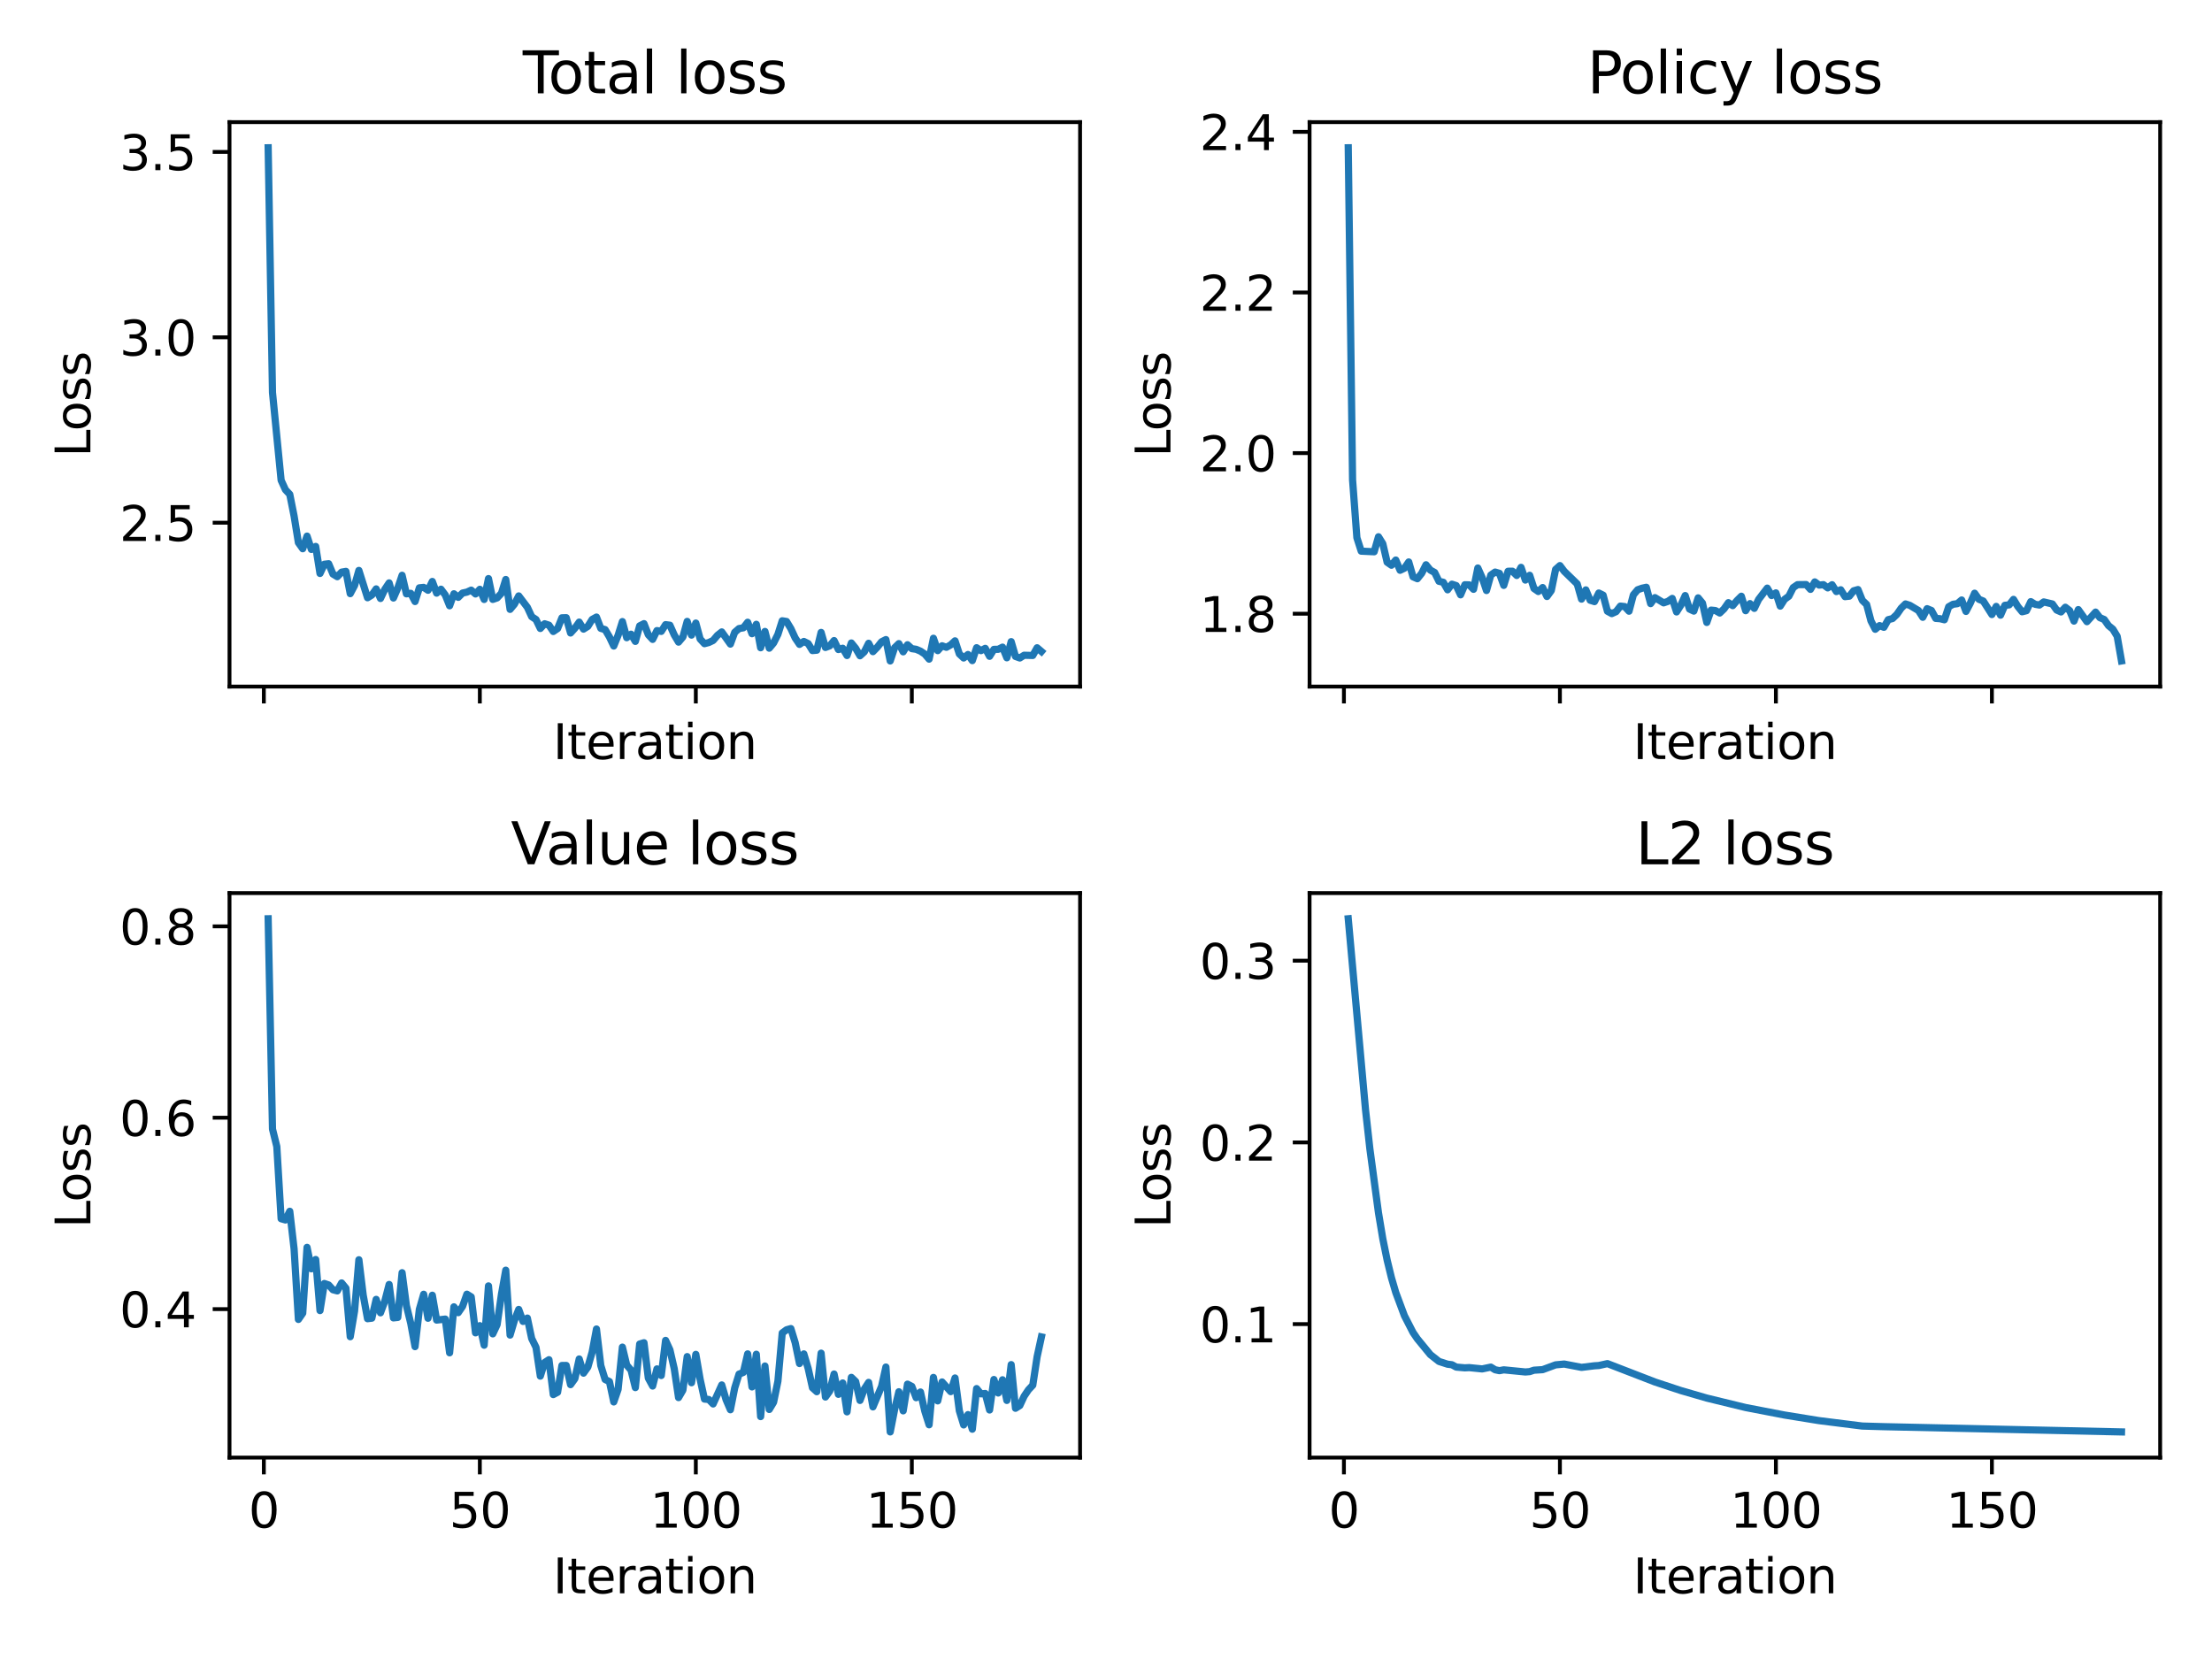 <?xml version="1.0" encoding="utf-8" standalone="no"?>
<!DOCTYPE svg PUBLIC "-//W3C//DTD SVG 1.1//EN"
  "http://www.w3.org/Graphics/SVG/1.1/DTD/svg11.dtd">
<svg xmlns:xlink="http://www.w3.org/1999/xlink" width="460.8pt" height="345.6pt" viewBox="0 0 460.8 345.6" xmlns="http://www.w3.org/2000/svg" version="1.1">
 <defs>
  <style type="text/css">*{stroke-linejoin: round; stroke-linecap: butt}</style>
 </defs>
 <g id="figure_1">
  <g id="patch_1">
   <path d="M 0 345.6 
L 460.8 345.6 
L 460.8 0 
L 0 0 
z
" style="fill: #ffffff"/>
  </g>
  <g id="axes_1">
   <g id="patch_2">
    <path d="M 47.81 143.03 
L 225 143.03 
L 225 25.44 
L 47.81 25.44 
z
" style="fill: #ffffff"/>
   </g>
   <g id="matplotlib.axis_1">
    <g id="xtick_1">
     <g id="line2d_1">
      <defs>
       <path id="ma0b9f7b40a" d="M 0 0 
L 0 3.5 
" style="stroke: #000000; stroke-width: 0.8"/>
      </defs>
      <g>
       <use xlink:href="#ma0b9f7b40a" x="54.964" y="143.03" style="stroke: #000000; stroke-width: 0.8"/>
      </g>
     </g>
    </g>
    <g id="xtick_2">
     <g id="line2d_2">
      <g>
       <use xlink:href="#ma0b9f7b40a" x="99.959" y="143.03" style="stroke: #000000; stroke-width: 0.8"/>
      </g>
     </g>
    </g>
    <g id="xtick_3">
     <g id="line2d_3">
      <g>
       <use xlink:href="#ma0b9f7b40a" x="144.954" y="143.03" style="stroke: #000000; stroke-width: 0.8"/>
      </g>
     </g>
    </g>
    <g id="xtick_4">
     <g id="line2d_4">
      <g>
       <use xlink:href="#ma0b9f7b40a" x="189.949" y="143.03" style="stroke: #000000; stroke-width: 0.8"/>
      </g>
     </g>
    </g>
    <g id="text_1">
     <!-- Iteration -->
     <g transform="translate(115.196 158.128) scale(0.1 -0.1)">
      <defs>
       <path id="DejaVuSans-49" d="M 628 4666 
L 1259 4666 
L 1259 0 
L 628 0 
L 628 4666 
z
" transform="scale(0.016)"/>
       <path id="DejaVuSans-74" d="M 1172 4494 
L 1172 3500 
L 2356 3500 
L 2356 3053 
L 1172 3053 
L 1172 1153 
Q 1172 725 1289 603 
Q 1406 481 1766 481 
L 2356 481 
L 2356 0 
L 1766 0 
Q 1100 0 847 248 
Q 594 497 594 1153 
L 594 3053 
L 172 3053 
L 172 3500 
L 594 3500 
L 594 4494 
L 1172 4494 
z
" transform="scale(0.016)"/>
       <path id="DejaVuSans-65" d="M 3597 1894 
L 3597 1613 
L 953 1613 
Q 991 1019 1311 708 
Q 1631 397 2203 397 
Q 2534 397 2845 478 
Q 3156 559 3463 722 
L 3463 178 
Q 3153 47 2828 -22 
Q 2503 -91 2169 -91 
Q 1331 -91 842 396 
Q 353 884 353 1716 
Q 353 2575 817 3079 
Q 1281 3584 2069 3584 
Q 2775 3584 3186 3129 
Q 3597 2675 3597 1894 
z
M 3022 2063 
Q 3016 2534 2758 2815 
Q 2500 3097 2075 3097 
Q 1594 3097 1305 2825 
Q 1016 2553 972 2059 
L 3022 2063 
z
" transform="scale(0.016)"/>
       <path id="DejaVuSans-72" d="M 2631 2963 
Q 2534 3019 2420 3045 
Q 2306 3072 2169 3072 
Q 1681 3072 1420 2755 
Q 1159 2438 1159 1844 
L 1159 0 
L 581 0 
L 581 3500 
L 1159 3500 
L 1159 2956 
Q 1341 3275 1631 3429 
Q 1922 3584 2338 3584 
Q 2397 3584 2469 3576 
Q 2541 3569 2628 3553 
L 2631 2963 
z
" transform="scale(0.016)"/>
       <path id="DejaVuSans-61" d="M 2194 1759 
Q 1497 1759 1228 1600 
Q 959 1441 959 1056 
Q 959 750 1161 570 
Q 1363 391 1709 391 
Q 2188 391 2477 730 
Q 2766 1069 2766 1631 
L 2766 1759 
L 2194 1759 
z
M 3341 1997 
L 3341 0 
L 2766 0 
L 2766 531 
Q 2569 213 2275 61 
Q 1981 -91 1556 -91 
Q 1019 -91 701 211 
Q 384 513 384 1019 
Q 384 1609 779 1909 
Q 1175 2209 1959 2209 
L 2766 2209 
L 2766 2266 
Q 2766 2663 2505 2880 
Q 2244 3097 1772 3097 
Q 1472 3097 1187 3025 
Q 903 2953 641 2809 
L 641 3341 
Q 956 3463 1253 3523 
Q 1550 3584 1831 3584 
Q 2591 3584 2966 3190 
Q 3341 2797 3341 1997 
z
" transform="scale(0.016)"/>
       <path id="DejaVuSans-69" d="M 603 3500 
L 1178 3500 
L 1178 0 
L 603 0 
L 603 3500 
z
M 603 4863 
L 1178 4863 
L 1178 4134 
L 603 4134 
L 603 4863 
z
" transform="scale(0.016)"/>
       <path id="DejaVuSans-6f" d="M 1959 3097 
Q 1497 3097 1228 2736 
Q 959 2375 959 1747 
Q 959 1119 1226 758 
Q 1494 397 1959 397 
Q 2419 397 2687 759 
Q 2956 1122 2956 1747 
Q 2956 2369 2687 2733 
Q 2419 3097 1959 3097 
z
M 1959 3584 
Q 2709 3584 3137 3096 
Q 3566 2609 3566 1747 
Q 3566 888 3137 398 
Q 2709 -91 1959 -91 
Q 1206 -91 779 398 
Q 353 888 353 1747 
Q 353 2609 779 3096 
Q 1206 3584 1959 3584 
z
" transform="scale(0.016)"/>
       <path id="DejaVuSans-6e" d="M 3513 2113 
L 3513 0 
L 2938 0 
L 2938 2094 
Q 2938 2591 2744 2837 
Q 2550 3084 2163 3084 
Q 1697 3084 1428 2787 
Q 1159 2491 1159 1978 
L 1159 0 
L 581 0 
L 581 3500 
L 1159 3500 
L 1159 2956 
Q 1366 3272 1645 3428 
Q 1925 3584 2291 3584 
Q 2894 3584 3203 3211 
Q 3513 2838 3513 2113 
z
" transform="scale(0.016)"/>
      </defs>
      <use xlink:href="#DejaVuSans-49"/>
      <use xlink:href="#DejaVuSans-74" transform="translate(29.492 0)"/>
      <use xlink:href="#DejaVuSans-65" transform="translate(68.701 0)"/>
      <use xlink:href="#DejaVuSans-72" transform="translate(130.225 0)"/>
      <use xlink:href="#DejaVuSans-61" transform="translate(171.338 0)"/>
      <use xlink:href="#DejaVuSans-74" transform="translate(232.617 0)"/>
      <use xlink:href="#DejaVuSans-69" transform="translate(271.826 0)"/>
      <use xlink:href="#DejaVuSans-6f" transform="translate(299.609 0)"/>
      <use xlink:href="#DejaVuSans-6e" transform="translate(360.791 0)"/>
     </g>
    </g>
   </g>
   <g id="matplotlib.axis_2">
    <g id="ytick_1">
     <g id="line2d_5">
      <defs>
       <path id="meccdf06155" d="M 0 0 
L -3.5 0 
" style="stroke: #000000; stroke-width: 0.8"/>
      </defs>
      <g>
       <use xlink:href="#meccdf06155" x="47.81" y="108.894" style="stroke: #000000; stroke-width: 0.8"/>
      </g>
     </g>
     <g id="text_2">
      <!-- 2.5 -->
      <g transform="translate(24.907 112.693) scale(0.1 -0.1)">
       <defs>
        <path id="DejaVuSans-32" d="M 1228 531 
L 3431 531 
L 3431 0 
L 469 0 
L 469 531 
Q 828 903 1448 1529 
Q 2069 2156 2228 2338 
Q 2531 2678 2651 2914 
Q 2772 3150 2772 3378 
Q 2772 3750 2511 3984 
Q 2250 4219 1831 4219 
Q 1534 4219 1204 4116 
Q 875 4013 500 3803 
L 500 4441 
Q 881 4594 1212 4672 
Q 1544 4750 1819 4750 
Q 2544 4750 2975 4387 
Q 3406 4025 3406 3419 
Q 3406 3131 3298 2873 
Q 3191 2616 2906 2266 
Q 2828 2175 2409 1742 
Q 1991 1309 1228 531 
z
" transform="scale(0.016)"/>
        <path id="DejaVuSans-2e" d="M 684 794 
L 1344 794 
L 1344 0 
L 684 0 
L 684 794 
z
" transform="scale(0.016)"/>
        <path id="DejaVuSans-35" d="M 691 4666 
L 3169 4666 
L 3169 4134 
L 1269 4134 
L 1269 2991 
Q 1406 3038 1543 3061 
Q 1681 3084 1819 3084 
Q 2600 3084 3056 2656 
Q 3513 2228 3513 1497 
Q 3513 744 3044 326 
Q 2575 -91 1722 -91 
Q 1428 -91 1123 -41 
Q 819 9 494 109 
L 494 744 
Q 775 591 1075 516 
Q 1375 441 1709 441 
Q 2250 441 2565 725 
Q 2881 1009 2881 1497 
Q 2881 1984 2565 2268 
Q 2250 2553 1709 2553 
Q 1456 2553 1204 2497 
Q 953 2441 691 2322 
L 691 4666 
z
" transform="scale(0.016)"/>
       </defs>
       <use xlink:href="#DejaVuSans-32"/>
       <use xlink:href="#DejaVuSans-2e" transform="translate(63.623 0)"/>
       <use xlink:href="#DejaVuSans-35" transform="translate(95.41 0)"/>
      </g>
     </g>
    </g>
    <g id="ytick_2">
     <g id="line2d_6">
      <g>
       <use xlink:href="#meccdf06155" x="47.81" y="70.271" style="stroke: #000000; stroke-width: 0.8"/>
      </g>
     </g>
     <g id="text_3">
      <!-- 3.0 -->
      <g transform="translate(24.907 74.07) scale(0.1 -0.1)">
       <defs>
        <path id="DejaVuSans-33" d="M 2597 2516 
Q 3050 2419 3304 2112 
Q 3559 1806 3559 1356 
Q 3559 666 3084 287 
Q 2609 -91 1734 -91 
Q 1441 -91 1130 -33 
Q 819 25 488 141 
L 488 750 
Q 750 597 1062 519 
Q 1375 441 1716 441 
Q 2309 441 2620 675 
Q 2931 909 2931 1356 
Q 2931 1769 2642 2001 
Q 2353 2234 1838 2234 
L 1294 2234 
L 1294 2753 
L 1863 2753 
Q 2328 2753 2575 2939 
Q 2822 3125 2822 3475 
Q 2822 3834 2567 4026 
Q 2313 4219 1838 4219 
Q 1578 4219 1281 4162 
Q 984 4106 628 3988 
L 628 4550 
Q 988 4650 1302 4700 
Q 1616 4750 1894 4750 
Q 2613 4750 3031 4423 
Q 3450 4097 3450 3541 
Q 3450 3153 3228 2886 
Q 3006 2619 2597 2516 
z
" transform="scale(0.016)"/>
        <path id="DejaVuSans-30" d="M 2034 4250 
Q 1547 4250 1301 3770 
Q 1056 3291 1056 2328 
Q 1056 1369 1301 889 
Q 1547 409 2034 409 
Q 2525 409 2770 889 
Q 3016 1369 3016 2328 
Q 3016 3291 2770 3770 
Q 2525 4250 2034 4250 
z
M 2034 4750 
Q 2819 4750 3233 4129 
Q 3647 3509 3647 2328 
Q 3647 1150 3233 529 
Q 2819 -91 2034 -91 
Q 1250 -91 836 529 
Q 422 1150 422 2328 
Q 422 3509 836 4129 
Q 1250 4750 2034 4750 
z
" transform="scale(0.016)"/>
       </defs>
       <use xlink:href="#DejaVuSans-33"/>
       <use xlink:href="#DejaVuSans-2e" transform="translate(63.623 0)"/>
       <use xlink:href="#DejaVuSans-30" transform="translate(95.41 0)"/>
      </g>
     </g>
    </g>
    <g id="ytick_3">
     <g id="line2d_7">
      <g>
       <use xlink:href="#meccdf06155" x="47.81" y="31.647" style="stroke: #000000; stroke-width: 0.8"/>
      </g>
     </g>
     <g id="text_4">
      <!-- 3.5 -->
      <g transform="translate(24.907 35.447) scale(0.1 -0.1)">
       <use xlink:href="#DejaVuSans-33"/>
       <use xlink:href="#DejaVuSans-2e" transform="translate(63.623 0)"/>
       <use xlink:href="#DejaVuSans-35" transform="translate(95.41 0)"/>
      </g>
     </g>
    </g>
    <g id="text_5">
     <!-- Loss -->
     <g transform="translate(18.827 95.202) rotate(-90) scale(0.1 -0.1)">
      <defs>
       <path id="DejaVuSans-4c" d="M 628 4666 
L 1259 4666 
L 1259 531 
L 3531 531 
L 3531 0 
L 628 0 
L 628 4666 
z
" transform="scale(0.016)"/>
       <path id="DejaVuSans-73" d="M 2834 3397 
L 2834 2853 
Q 2591 2978 2328 3040 
Q 2066 3103 1784 3103 
Q 1356 3103 1142 2972 
Q 928 2841 928 2578 
Q 928 2378 1081 2264 
Q 1234 2150 1697 2047 
L 1894 2003 
Q 2506 1872 2764 1633 
Q 3022 1394 3022 966 
Q 3022 478 2636 193 
Q 2250 -91 1575 -91 
Q 1294 -91 989 -36 
Q 684 19 347 128 
L 347 722 
Q 666 556 975 473 
Q 1284 391 1588 391 
Q 1994 391 2212 530 
Q 2431 669 2431 922 
Q 2431 1156 2273 1281 
Q 2116 1406 1581 1522 
L 1381 1569 
Q 847 1681 609 1914 
Q 372 2147 372 2553 
Q 372 3047 722 3315 
Q 1072 3584 1716 3584 
Q 2034 3584 2315 3537 
Q 2597 3491 2834 3397 
z
" transform="scale(0.016)"/>
      </defs>
      <use xlink:href="#DejaVuSans-4c"/>
      <use xlink:href="#DejaVuSans-6f" transform="translate(53.963 0)"/>
      <use xlink:href="#DejaVuSans-73" transform="translate(115.145 0)"/>
      <use xlink:href="#DejaVuSans-73" transform="translate(167.244 0)"/>
     </g>
    </g>
   </g>
   <g id="line2d_8">
    <path d="M 55.864 30.785 
L 56.764 81.78 
L 58.564 100.048 
L 59.464 102.025 
L 60.364 102.984 
L 61.263 107.494 
L 62.163 113.046 
L 63.063 114.312 
L 63.963 111.681 
L 64.863 114.457 
L 65.763 113.832 
L 66.663 119.463 
L 67.563 117.543 
L 68.463 117.437 
L 69.363 119.591 
L 70.262 120.132 
L 71.162 119.187 
L 72.062 119.029 
L 72.962 123.671 
L 73.862 121.97 
L 74.762 118.828 
L 76.562 124.522 
L 77.462 123.963 
L 78.362 122.68 
L 79.261 124.675 
L 80.161 122.772 
L 81.061 121.428 
L 81.961 124.576 
L 82.861 122.515 
L 83.761 119.841 
L 84.661 123.703 
L 85.561 123.597 
L 86.461 125.307 
L 87.361 122.456 
L 88.26 122.362 
L 89.16 122.963 
L 90.06 121.129 
L 90.96 123.561 
L 91.86 122.741 
L 92.76 123.947 
L 93.66 126.196 
L 94.56 123.694 
L 95.46 124.437 
L 96.36 123.541 
L 97.259 123.349 
L 98.159 122.936 
L 99.059 123.732 
L 99.959 122.762 
L 100.859 124.876 
L 101.759 120.53 
L 102.659 124.866 
L 103.559 124.555 
L 104.459 123.584 
L 105.359 120.72 
L 106.258 126.943 
L 107.158 125.867 
L 108.058 124.138 
L 109.858 126.508 
L 110.758 128.457 
L 111.658 129.058 
L 112.558 130.923 
L 113.458 129.944 
L 114.357 130.235 
L 115.257 131.551 
L 116.157 130.942 
L 117.057 128.702 
L 117.957 128.677 
L 118.857 131.864 
L 119.757 130.871 
L 120.657 129.593 
L 121.557 131.054 
L 122.457 130.485 
L 123.356 129.045 
L 124.256 128.545 
L 125.156 130.897 
L 126.056 131.159 
L 126.956 132.684 
L 127.856 134.576 
L 128.756 132.352 
L 129.656 129.489 
L 130.556 132.847 
L 131.456 132.114 
L 132.355 133.614 
L 133.255 130.378 
L 134.155 129.92 
L 135.055 132.227 
L 135.955 133.195 
L 136.855 131.364 
L 137.755 131.529 
L 138.655 130.125 
L 139.555 130.244 
L 140.455 132.255 
L 141.354 133.766 
L 142.254 132.704 
L 143.154 129.448 
L 144.054 132.305 
L 144.954 129.794 
L 145.854 133.118 
L 146.754 134.09 
L 147.654 133.85 
L 148.554 133.419 
L 149.454 132.355 
L 150.353 131.641 
L 152.153 134.174 
L 153.053 131.724 
L 153.953 130.942 
L 154.853 130.786 
L 155.753 129.627 
L 156.653 132.012 
L 157.553 130.055 
L 158.453 134.937 
L 159.352 131.543 
L 160.252 135.028 
L 161.152 133.949 
L 162.052 132.155 
L 162.952 129.321 
L 163.852 129.467 
L 164.752 130.949 
L 165.652 132.902 
L 166.552 134.235 
L 167.451 133.625 
L 168.351 134.064 
L 169.251 135.526 
L 170.151 135.448 
L 171.051 131.743 
L 171.951 134.88 
L 172.851 134.541 
L 173.751 133.443 
L 174.651 135.308 
L 175.551 135.045 
L 176.45 136.555 
L 177.35 133.945 
L 178.25 135.049 
L 179.15 136.608 
L 180.05 135.796 
L 180.95 134.01 
L 181.85 135.753 
L 182.75 134.833 
L 183.65 133.693 
L 184.55 133.237 
L 185.449 137.685 
L 186.349 134.951 
L 187.249 134.078 
L 188.149 135.789 
L 189.049 134.312 
L 189.949 135.126 
L 190.849 135.261 
L 191.749 135.647 
L 192.649 136.248 
L 193.549 137.308 
L 194.448 132.961 
L 195.348 135.541 
L 196.248 134.53 
L 197.148 134.845 
L 198.048 134.342 
L 198.948 133.5 
L 199.848 136.225 
L 200.748 137.071 
L 201.648 136.344 
L 202.548 137.617 
L 203.447 134.931 
L 204.347 135.541 
L 205.247 135.064 
L 206.147 136.721 
L 207.047 135.275 
L 207.947 135.261 
L 208.847 134.812 
L 209.747 137.031 
L 210.647 133.666 
L 211.547 136.752 
L 212.446 137.072 
L 213.346 136.499 
L 215.146 136.545 
L 216.046 134.943 
L 216.946 135.713 
L 216.946 135.713 
" clip-path="url(#pa8c1852222)" style="fill: none; stroke: #1f77b4; stroke-width: 1.5; stroke-linecap: square"/>
   </g>
   <g id="patch_3">
    <path d="M 47.81 143.03 
L 47.81 25.44 
" style="fill: none; stroke: #000000; stroke-width: 0.8; stroke-linejoin: miter; stroke-linecap: square"/>
   </g>
   <g id="patch_4">
    <path d="M 225 143.03 
L 225 25.44 
" style="fill: none; stroke: #000000; stroke-width: 0.8; stroke-linejoin: miter; stroke-linecap: square"/>
   </g>
   <g id="patch_5">
    <path d="M 47.81 143.03 
L 225 143.03 
" style="fill: none; stroke: #000000; stroke-width: 0.8; stroke-linejoin: miter; stroke-linecap: square"/>
   </g>
   <g id="patch_6">
    <path d="M 47.81 25.44 
L 225 25.44 
" style="fill: none; stroke: #000000; stroke-width: 0.8; stroke-linejoin: miter; stroke-linecap: square"/>
   </g>
   <g id="text_6">
    <!-- Total loss -->
    <g transform="translate(108.897 19.44) scale(0.12 -0.12)">
     <defs>
      <path id="DejaVuSans-54" d="M -19 4666 
L 3928 4666 
L 3928 4134 
L 2272 4134 
L 2272 0 
L 1638 0 
L 1638 4134 
L -19 4134 
L -19 4666 
z
" transform="scale(0.016)"/>
      <path id="DejaVuSans-6c" d="M 603 4863 
L 1178 4863 
L 1178 0 
L 603 0 
L 603 4863 
z
" transform="scale(0.016)"/>
      <path id="DejaVuSans-20" transform="scale(0.016)"/>
     </defs>
     <use xlink:href="#DejaVuSans-54"/>
     <use xlink:href="#DejaVuSans-6f" transform="translate(44.084 0)"/>
     <use xlink:href="#DejaVuSans-74" transform="translate(105.266 0)"/>
     <use xlink:href="#DejaVuSans-61" transform="translate(144.475 0)"/>
     <use xlink:href="#DejaVuSans-6c" transform="translate(205.754 0)"/>
     <use xlink:href="#DejaVuSans-20" transform="translate(233.537 0)"/>
     <use xlink:href="#DejaVuSans-6c" transform="translate(265.324 0)"/>
     <use xlink:href="#DejaVuSans-6f" transform="translate(293.107 0)"/>
     <use xlink:href="#DejaVuSans-73" transform="translate(354.289 0)"/>
     <use xlink:href="#DejaVuSans-73" transform="translate(406.389 0)"/>
    </g>
   </g>
  </g>
  <g id="axes_2">
   <g id="patch_7">
    <path d="M 272.81 143.03 
L 450 143.03 
L 450 25.44 
L 272.81 25.44 
z
" style="fill: #ffffff"/>
   </g>
   <g id="matplotlib.axis_3">
    <g id="xtick_5">
     <g id="line2d_9">
      <g>
       <use xlink:href="#ma0b9f7b40a" x="279.964" y="143.03" style="stroke: #000000; stroke-width: 0.8"/>
      </g>
     </g>
    </g>
    <g id="xtick_6">
     <g id="line2d_10">
      <g>
       <use xlink:href="#ma0b9f7b40a" x="324.959" y="143.03" style="stroke: #000000; stroke-width: 0.8"/>
      </g>
     </g>
    </g>
    <g id="xtick_7">
     <g id="line2d_11">
      <g>
       <use xlink:href="#ma0b9f7b40a" x="369.954" y="143.03" style="stroke: #000000; stroke-width: 0.8"/>
      </g>
     </g>
    </g>
    <g id="xtick_8">
     <g id="line2d_12">
      <g>
       <use xlink:href="#ma0b9f7b40a" x="414.949" y="143.03" style="stroke: #000000; stroke-width: 0.8"/>
      </g>
     </g>
    </g>
    <g id="text_7">
     <!-- Iteration -->
     <g transform="translate(340.196 158.128) scale(0.1 -0.1)">
      <use xlink:href="#DejaVuSans-49"/>
      <use xlink:href="#DejaVuSans-74" transform="translate(29.492 0)"/>
      <use xlink:href="#DejaVuSans-65" transform="translate(68.701 0)"/>
      <use xlink:href="#DejaVuSans-72" transform="translate(130.225 0)"/>
      <use xlink:href="#DejaVuSans-61" transform="translate(171.338 0)"/>
      <use xlink:href="#DejaVuSans-74" transform="translate(232.617 0)"/>
      <use xlink:href="#DejaVuSans-69" transform="translate(271.826 0)"/>
      <use xlink:href="#DejaVuSans-6f" transform="translate(299.609 0)"/>
      <use xlink:href="#DejaVuSans-6e" transform="translate(360.791 0)"/>
     </g>
    </g>
   </g>
   <g id="matplotlib.axis_4">
    <g id="ytick_4">
     <g id="line2d_13">
      <g>
       <use xlink:href="#meccdf06155" x="272.81" y="127.847" style="stroke: #000000; stroke-width: 0.8"/>
      </g>
     </g>
     <g id="text_8">
      <!-- 1.8 -->
      <g transform="translate(249.907 131.646) scale(0.1 -0.1)">
       <defs>
        <path id="DejaVuSans-31" d="M 794 531 
L 1825 531 
L 1825 4091 
L 703 3866 
L 703 4441 
L 1819 4666 
L 2450 4666 
L 2450 531 
L 3481 531 
L 3481 0 
L 794 0 
L 794 531 
z
" transform="scale(0.016)"/>
        <path id="DejaVuSans-38" d="M 2034 2216 
Q 1584 2216 1326 1975 
Q 1069 1734 1069 1313 
Q 1069 891 1326 650 
Q 1584 409 2034 409 
Q 2484 409 2743 651 
Q 3003 894 3003 1313 
Q 3003 1734 2745 1975 
Q 2488 2216 2034 2216 
z
M 1403 2484 
Q 997 2584 770 2862 
Q 544 3141 544 3541 
Q 544 4100 942 4425 
Q 1341 4750 2034 4750 
Q 2731 4750 3128 4425 
Q 3525 4100 3525 3541 
Q 3525 3141 3298 2862 
Q 3072 2584 2669 2484 
Q 3125 2378 3379 2068 
Q 3634 1759 3634 1313 
Q 3634 634 3220 271 
Q 2806 -91 2034 -91 
Q 1263 -91 848 271 
Q 434 634 434 1313 
Q 434 1759 690 2068 
Q 947 2378 1403 2484 
z
M 1172 3481 
Q 1172 3119 1398 2916 
Q 1625 2713 2034 2713 
Q 2441 2713 2670 2916 
Q 2900 3119 2900 3481 
Q 2900 3844 2670 4047 
Q 2441 4250 2034 4250 
Q 1625 4250 1398 4047 
Q 1172 3844 1172 3481 
z
" transform="scale(0.016)"/>
       </defs>
       <use xlink:href="#DejaVuSans-31"/>
       <use xlink:href="#DejaVuSans-2e" transform="translate(63.623 0)"/>
       <use xlink:href="#DejaVuSans-38" transform="translate(95.41 0)"/>
      </g>
     </g>
    </g>
    <g id="ytick_5">
     <g id="line2d_14">
      <g>
       <use xlink:href="#meccdf06155" x="272.81" y="94.388" style="stroke: #000000; stroke-width: 0.8"/>
      </g>
     </g>
     <g id="text_9">
      <!-- 2.0 -->
      <g transform="translate(249.907 98.187) scale(0.1 -0.1)">
       <use xlink:href="#DejaVuSans-32"/>
       <use xlink:href="#DejaVuSans-2e" transform="translate(63.623 0)"/>
       <use xlink:href="#DejaVuSans-30" transform="translate(95.41 0)"/>
      </g>
     </g>
    </g>
    <g id="ytick_6">
     <g id="line2d_15">
      <g>
       <use xlink:href="#meccdf06155" x="272.81" y="60.929" style="stroke: #000000; stroke-width: 0.8"/>
      </g>
     </g>
     <g id="text_10">
      <!-- 2.2 -->
      <g transform="translate(249.907 64.728) scale(0.1 -0.1)">
       <use xlink:href="#DejaVuSans-32"/>
       <use xlink:href="#DejaVuSans-2e" transform="translate(63.623 0)"/>
       <use xlink:href="#DejaVuSans-32" transform="translate(95.41 0)"/>
      </g>
     </g>
    </g>
    <g id="ytick_7">
     <g id="line2d_16">
      <g>
       <use xlink:href="#meccdf06155" x="272.81" y="27.47" style="stroke: #000000; stroke-width: 0.8"/>
      </g>
     </g>
     <g id="text_11">
      <!-- 2.4 -->
      <g transform="translate(249.907 31.269) scale(0.1 -0.1)">
       <defs>
        <path id="DejaVuSans-34" d="M 2419 4116 
L 825 1625 
L 2419 1625 
L 2419 4116 
z
M 2253 4666 
L 3047 4666 
L 3047 1625 
L 3713 1625 
L 3713 1100 
L 3047 1100 
L 3047 0 
L 2419 0 
L 2419 1100 
L 313 1100 
L 313 1709 
L 2253 4666 
z
" transform="scale(0.016)"/>
       </defs>
       <use xlink:href="#DejaVuSans-32"/>
       <use xlink:href="#DejaVuSans-2e" transform="translate(63.623 0)"/>
       <use xlink:href="#DejaVuSans-34" transform="translate(95.41 0)"/>
      </g>
     </g>
    </g>
    <g id="text_12">
     <!-- Loss -->
     <g transform="translate(243.827 95.202) rotate(-90) scale(0.1 -0.1)">
      <use xlink:href="#DejaVuSans-4c"/>
      <use xlink:href="#DejaVuSans-6f" transform="translate(53.963 0)"/>
      <use xlink:href="#DejaVuSans-73" transform="translate(115.145 0)"/>
      <use xlink:href="#DejaVuSans-73" transform="translate(167.244 0)"/>
     </g>
    </g>
   </g>
   <g id="line2d_17">
    <path d="M 280.864 30.785 
L 281.764 99.958 
L 282.664 112.013 
L 283.564 114.816 
L 286.263 114.944 
L 287.163 111.818 
L 288.063 113.263 
L 288.963 117.121 
L 289.863 117.749 
L 290.763 116.665 
L 291.663 118.799 
L 292.563 118.372 
L 293.463 117.066 
L 294.363 120.165 
L 295.262 120.556 
L 296.162 119.429 
L 297.062 117.653 
L 297.962 118.76 
L 298.862 119.254 
L 299.762 121.097 
L 300.662 121.294 
L 301.562 122.866 
L 302.462 121.699 
L 303.362 121.99 
L 304.261 123.912 
L 305.161 121.815 
L 306.061 121.84 
L 306.961 122.762 
L 307.861 118.325 
L 308.761 120.339 
L 309.661 123.018 
L 310.561 119.801 
L 311.461 119.173 
L 312.361 119.439 
L 313.26 121.944 
L 314.16 119.006 
L 315.06 118.992 
L 315.96 119.879 
L 316.86 118.19 
L 317.76 120.839 
L 318.66 119.847 
L 319.56 122.599 
L 320.46 123.223 
L 321.36 122.399 
L 322.259 124.263 
L 323.159 123.035 
L 324.059 118.623 
L 324.959 117.826 
L 325.859 119.015 
L 328.559 121.639 
L 329.459 124.806 
L 330.359 122.885 
L 331.258 125.041 
L 332.158 125.326 
L 333.058 123.534 
L 333.958 123.981 
L 334.858 127.333 
L 335.758 127.824 
L 336.658 127.421 
L 337.558 126.263 
L 338.458 126.363 
L 339.357 127.324 
L 340.257 123.923 
L 341.157 122.858 
L 342.057 122.538 
L 342.957 122.342 
L 343.857 125.743 
L 344.757 124.496 
L 346.557 125.585 
L 347.457 125.279 
L 348.356 124.662 
L 349.256 127.477 
L 350.156 126.066 
L 351.056 124.067 
L 351.956 126.879 
L 352.856 127.304 
L 353.756 124.547 
L 354.656 125.638 
L 355.556 129.667 
L 356.456 127.097 
L 357.355 127.19 
L 358.255 127.699 
L 359.155 126.835 
L 360.055 125.548 
L 360.955 126.165 
L 361.855 125.098 
L 362.755 124.209 
L 363.655 127.218 
L 364.555 125.742 
L 365.455 126.734 
L 366.354 124.867 
L 368.154 122.518 
L 369.054 124.061 
L 369.954 123.508 
L 370.854 126.266 
L 371.754 124.857 
L 372.654 124.196 
L 373.554 122.412 
L 374.454 121.796 
L 376.253 121.775 
L 377.153 122.777 
L 378.053 121.223 
L 378.953 121.888 
L 379.853 121.797 
L 380.753 122.469 
L 381.653 121.812 
L 382.553 123.234 
L 383.453 122.86 
L 384.352 124.291 
L 385.252 124.194 
L 386.152 123.072 
L 387.052 122.816 
L 387.952 125.066 
L 388.852 125.924 
L 389.752 129.334 
L 390.652 131.086 
L 391.552 130.324 
L 392.451 130.679 
L 393.351 129.089 
L 394.251 128.854 
L 395.151 127.991 
L 396.051 126.693 
L 396.951 125.813 
L 397.851 126.107 
L 399.651 127.182 
L 400.551 128.592 
L 401.45 126.801 
L 402.35 127.171 
L 403.25 128.823 
L 404.15 128.887 
L 405.05 129.109 
L 405.95 126.396 
L 406.85 125.881 
L 407.75 125.758 
L 408.65 124.99 
L 409.55 127.37 
L 410.449 125.651 
L 411.349 123.576 
L 412.249 124.844 
L 413.149 125.202 
L 414.949 128.023 
L 415.849 126.329 
L 416.749 128.152 
L 417.649 126.101 
L 418.549 126.004 
L 419.448 124.861 
L 420.348 126.337 
L 421.248 127.448 
L 422.148 127.218 
L 423.048 125.33 
L 423.948 125.886 
L 424.848 126.042 
L 425.748 125.393 
L 427.548 125.816 
L 428.447 127.084 
L 429.347 127.481 
L 430.247 126.5 
L 431.147 127.196 
L 432.047 129.383 
L 432.947 126.987 
L 434.747 129.506 
L 436.547 127.514 
L 437.446 128.674 
L 438.346 129.052 
L 439.246 130.331 
L 440.146 131.065 
L 441.046 132.544 
L 441.946 137.685 
L 441.946 137.685 
" clip-path="url(#p6684e204f9)" style="fill: none; stroke: #1f77b4; stroke-width: 1.5; stroke-linecap: square"/>
   </g>
   <g id="patch_8">
    <path d="M 272.81 143.03 
L 272.81 25.44 
" style="fill: none; stroke: #000000; stroke-width: 0.8; stroke-linejoin: miter; stroke-linecap: square"/>
   </g>
   <g id="patch_9">
    <path d="M 450 143.03 
L 450 25.44 
" style="fill: none; stroke: #000000; stroke-width: 0.8; stroke-linejoin: miter; stroke-linecap: square"/>
   </g>
   <g id="patch_10">
    <path d="M 272.81 143.03 
L 450 143.03 
" style="fill: none; stroke: #000000; stroke-width: 0.8; stroke-linejoin: miter; stroke-linecap: square"/>
   </g>
   <g id="patch_11">
    <path d="M 272.81 25.44 
L 450 25.44 
" style="fill: none; stroke: #000000; stroke-width: 0.8; stroke-linejoin: miter; stroke-linecap: square"/>
   </g>
   <g id="text_13">
    <!-- Policy loss -->
    <g transform="translate(330.653 19.44) scale(0.12 -0.12)">
     <defs>
      <path id="DejaVuSans-50" d="M 1259 4147 
L 1259 2394 
L 2053 2394 
Q 2494 2394 2734 2622 
Q 2975 2850 2975 3272 
Q 2975 3691 2734 3919 
Q 2494 4147 2053 4147 
L 1259 4147 
z
M 628 4666 
L 2053 4666 
Q 2838 4666 3239 4311 
Q 3641 3956 3641 3272 
Q 3641 2581 3239 2228 
Q 2838 1875 2053 1875 
L 1259 1875 
L 1259 0 
L 628 0 
L 628 4666 
z
" transform="scale(0.016)"/>
      <path id="DejaVuSans-63" d="M 3122 3366 
L 3122 2828 
Q 2878 2963 2633 3030 
Q 2388 3097 2138 3097 
Q 1578 3097 1268 2742 
Q 959 2388 959 1747 
Q 959 1106 1268 751 
Q 1578 397 2138 397 
Q 2388 397 2633 464 
Q 2878 531 3122 666 
L 3122 134 
Q 2881 22 2623 -34 
Q 2366 -91 2075 -91 
Q 1284 -91 818 406 
Q 353 903 353 1747 
Q 353 2603 823 3093 
Q 1294 3584 2113 3584 
Q 2378 3584 2631 3529 
Q 2884 3475 3122 3366 
z
" transform="scale(0.016)"/>
      <path id="DejaVuSans-79" d="M 2059 -325 
Q 1816 -950 1584 -1140 
Q 1353 -1331 966 -1331 
L 506 -1331 
L 506 -850 
L 844 -850 
Q 1081 -850 1212 -737 
Q 1344 -625 1503 -206 
L 1606 56 
L 191 3500 
L 800 3500 
L 1894 763 
L 2988 3500 
L 3597 3500 
L 2059 -325 
z
" transform="scale(0.016)"/>
     </defs>
     <use xlink:href="#DejaVuSans-50"/>
     <use xlink:href="#DejaVuSans-6f" transform="translate(56.678 0)"/>
     <use xlink:href="#DejaVuSans-6c" transform="translate(117.859 0)"/>
     <use xlink:href="#DejaVuSans-69" transform="translate(145.643 0)"/>
     <use xlink:href="#DejaVuSans-63" transform="translate(173.426 0)"/>
     <use xlink:href="#DejaVuSans-79" transform="translate(228.406 0)"/>
     <use xlink:href="#DejaVuSans-20" transform="translate(287.586 0)"/>
     <use xlink:href="#DejaVuSans-6c" transform="translate(319.373 0)"/>
     <use xlink:href="#DejaVuSans-6f" transform="translate(347.156 0)"/>
     <use xlink:href="#DejaVuSans-73" transform="translate(408.338 0)"/>
     <use xlink:href="#DejaVuSans-73" transform="translate(460.438 0)"/>
    </g>
   </g>
  </g>
  <g id="axes_3">
   <g id="patch_12">
    <path d="M 47.81 303.64 
L 225 303.64 
L 225 186.05 
L 47.81 186.05 
z
" style="fill: #ffffff"/>
   </g>
   <g id="matplotlib.axis_5">
    <g id="xtick_9">
     <g id="line2d_18">
      <g>
       <use xlink:href="#ma0b9f7b40a" x="54.964" y="303.64" style="stroke: #000000; stroke-width: 0.8"/>
      </g>
     </g>
     <g id="text_14">
      <!-- 0 -->
      <g transform="translate(51.783 318.238) scale(0.1 -0.1)">
       <use xlink:href="#DejaVuSans-30"/>
      </g>
     </g>
    </g>
    <g id="xtick_10">
     <g id="line2d_19">
      <g>
       <use xlink:href="#ma0b9f7b40a" x="99.959" y="303.64" style="stroke: #000000; stroke-width: 0.8"/>
      </g>
     </g>
     <g id="text_15">
      <!-- 50 -->
      <g transform="translate(93.597 318.238) scale(0.1 -0.1)">
       <use xlink:href="#DejaVuSans-35"/>
       <use xlink:href="#DejaVuSans-30" transform="translate(63.623 0)"/>
      </g>
     </g>
    </g>
    <g id="xtick_11">
     <g id="line2d_20">
      <g>
       <use xlink:href="#ma0b9f7b40a" x="144.954" y="303.64" style="stroke: #000000; stroke-width: 0.8"/>
      </g>
     </g>
     <g id="text_16">
      <!-- 100 -->
      <g transform="translate(135.41 318.238) scale(0.1 -0.1)">
       <use xlink:href="#DejaVuSans-31"/>
       <use xlink:href="#DejaVuSans-30" transform="translate(63.623 0)"/>
       <use xlink:href="#DejaVuSans-30" transform="translate(127.246 0)"/>
      </g>
     </g>
    </g>
    <g id="xtick_12">
     <g id="line2d_21">
      <g>
       <use xlink:href="#ma0b9f7b40a" x="189.949" y="303.64" style="stroke: #000000; stroke-width: 0.8"/>
      </g>
     </g>
     <g id="text_17">
      <!-- 150 -->
      <g transform="translate(180.405 318.238) scale(0.1 -0.1)">
       <use xlink:href="#DejaVuSans-31"/>
       <use xlink:href="#DejaVuSans-35" transform="translate(63.623 0)"/>
       <use xlink:href="#DejaVuSans-30" transform="translate(127.246 0)"/>
      </g>
     </g>
    </g>
    <g id="text_18">
     <!-- Iteration -->
     <g transform="translate(115.196 331.917) scale(0.1 -0.1)">
      <use xlink:href="#DejaVuSans-49"/>
      <use xlink:href="#DejaVuSans-74" transform="translate(29.492 0)"/>
      <use xlink:href="#DejaVuSans-65" transform="translate(68.701 0)"/>
      <use xlink:href="#DejaVuSans-72" transform="translate(130.225 0)"/>
      <use xlink:href="#DejaVuSans-61" transform="translate(171.338 0)"/>
      <use xlink:href="#DejaVuSans-74" transform="translate(232.617 0)"/>
      <use xlink:href="#DejaVuSans-69" transform="translate(271.826 0)"/>
      <use xlink:href="#DejaVuSans-6f" transform="translate(299.609 0)"/>
      <use xlink:href="#DejaVuSans-6e" transform="translate(360.791 0)"/>
     </g>
    </g>
   </g>
   <g id="matplotlib.axis_6">
    <g id="ytick_8">
     <g id="line2d_22">
      <g>
       <use xlink:href="#meccdf06155" x="47.81" y="272.709" style="stroke: #000000; stroke-width: 0.8"/>
      </g>
     </g>
     <g id="text_19">
      <!-- 0.4 -->
      <g transform="translate(24.907 276.508) scale(0.1 -0.1)">
       <use xlink:href="#DejaVuSans-30"/>
       <use xlink:href="#DejaVuSans-2e" transform="translate(63.623 0)"/>
       <use xlink:href="#DejaVuSans-34" transform="translate(95.41 0)"/>
      </g>
     </g>
    </g>
    <g id="ytick_9">
     <g id="line2d_23">
      <g>
       <use xlink:href="#meccdf06155" x="47.81" y="232.841" style="stroke: #000000; stroke-width: 0.8"/>
      </g>
     </g>
     <g id="text_20">
      <!-- 0.6 -->
      <g transform="translate(24.907 236.64) scale(0.1 -0.1)">
       <defs>
        <path id="DejaVuSans-36" d="M 2113 2584 
Q 1688 2584 1439 2293 
Q 1191 2003 1191 1497 
Q 1191 994 1439 701 
Q 1688 409 2113 409 
Q 2538 409 2786 701 
Q 3034 994 3034 1497 
Q 3034 2003 2786 2293 
Q 2538 2584 2113 2584 
z
M 3366 4563 
L 3366 3988 
Q 3128 4100 2886 4159 
Q 2644 4219 2406 4219 
Q 1781 4219 1451 3797 
Q 1122 3375 1075 2522 
Q 1259 2794 1537 2939 
Q 1816 3084 2150 3084 
Q 2853 3084 3261 2657 
Q 3669 2231 3669 1497 
Q 3669 778 3244 343 
Q 2819 -91 2113 -91 
Q 1303 -91 875 529 
Q 447 1150 447 2328 
Q 447 3434 972 4092 
Q 1497 4750 2381 4750 
Q 2619 4750 2861 4703 
Q 3103 4656 3366 4563 
z
" transform="scale(0.016)"/>
       </defs>
       <use xlink:href="#DejaVuSans-30"/>
       <use xlink:href="#DejaVuSans-2e" transform="translate(63.623 0)"/>
       <use xlink:href="#DejaVuSans-36" transform="translate(95.41 0)"/>
      </g>
     </g>
    </g>
    <g id="ytick_10">
     <g id="line2d_24">
      <g>
       <use xlink:href="#meccdf06155" x="47.81" y="192.973" style="stroke: #000000; stroke-width: 0.8"/>
      </g>
     </g>
     <g id="text_21">
      <!-- 0.8 -->
      <g transform="translate(24.907 196.772) scale(0.1 -0.1)">
       <use xlink:href="#DejaVuSans-30"/>
       <use xlink:href="#DejaVuSans-2e" transform="translate(63.623 0)"/>
       <use xlink:href="#DejaVuSans-38" transform="translate(95.41 0)"/>
      </g>
     </g>
    </g>
    <g id="text_22">
     <!-- Loss -->
     <g transform="translate(18.827 255.812) rotate(-90) scale(0.1 -0.1)">
      <use xlink:href="#DejaVuSans-4c"/>
      <use xlink:href="#DejaVuSans-6f" transform="translate(53.963 0)"/>
      <use xlink:href="#DejaVuSans-73" transform="translate(115.145 0)"/>
      <use xlink:href="#DejaVuSans-73" transform="translate(167.244 0)"/>
     </g>
    </g>
   </g>
   <g id="line2d_25">
    <path d="M 55.864 191.395 
L 56.764 235.199 
L 57.664 238.849 
L 58.564 253.886 
L 59.464 254.143 
L 60.364 252.333 
L 61.263 260.162 
L 62.163 274.86 
L 63.063 273.56 
L 63.963 259.847 
L 64.863 264.314 
L 65.763 262.378 
L 66.663 273.017 
L 67.563 267.376 
L 68.463 267.683 
L 69.363 268.679 
L 70.262 268.918 
L 71.162 267.26 
L 72.062 268.354 
L 72.962 278.461 
L 73.862 273.11 
L 74.762 262.431 
L 75.662 269.811 
L 76.562 274.709 
L 77.462 274.598 
L 78.362 270.685 
L 79.261 273.481 
L 80.161 271.048 
L 81.061 267.577 
L 81.961 274.538 
L 82.861 274.441 
L 83.761 265.126 
L 84.661 271.971 
L 85.561 275.657 
L 86.461 280.527 
L 87.361 272.754 
L 88.26 269.618 
L 89.16 274.616 
L 90.06 269.821 
L 90.96 274.996 
L 92.76 274.791 
L 93.66 281.815 
L 94.56 272.237 
L 95.46 273.45 
L 96.36 272.137 
L 97.259 269.605 
L 98.159 270.164 
L 99.059 277.656 
L 99.959 276.16 
L 100.859 280.228 
L 101.759 267.875 
L 102.659 277.867 
L 103.559 275.943 
L 104.459 269.63 
L 105.359 264.606 
L 106.258 278.121 
L 107.158 275.076 
L 108.058 272.78 
L 108.958 275.276 
L 109.858 274.579 
L 110.758 278.835 
L 111.658 280.672 
L 112.558 286.671 
L 113.458 283.834 
L 114.357 283.253 
L 115.257 290.519 
L 116.157 290.036 
L 117.057 284.457 
L 117.957 284.448 
L 118.857 288.448 
L 119.757 287.201 
L 120.657 283.098 
L 121.557 286.051 
L 122.457 284.792 
L 123.356 281.655 
L 124.256 276.856 
L 125.156 284.459 
L 126.056 287.369 
L 126.956 287.81 
L 127.856 292.047 
L 128.756 289.454 
L 129.656 280.632 
L 130.556 284.374 
L 131.456 285.424 
L 132.355 289.064 
L 133.255 279.986 
L 134.155 279.715 
L 135.055 287.087 
L 135.955 288.736 
L 136.855 285.167 
L 137.755 286.543 
L 138.655 279.23 
L 139.555 281.199 
L 140.455 285.113 
L 141.354 291.144 
L 142.254 289.603 
L 143.154 282.604 
L 144.054 288.048 
L 144.954 282.141 
L 145.854 287.352 
L 146.754 291.454 
L 147.654 291.538 
L 148.554 292.469 
L 150.353 288.51 
L 151.253 291.578 
L 152.153 293.674 
L 153.053 289.133 
L 153.953 286.253 
L 154.853 285.896 
L 155.753 282.039 
L 156.653 288.918 
L 157.553 282.113 
L 158.453 295.101 
L 159.352 284.566 
L 160.252 293.617 
L 161.152 292.118 
L 162.052 287.737 
L 162.952 277.687 
L 163.852 277.019 
L 164.752 276.767 
L 165.652 279.71 
L 166.552 284.047 
L 167.451 282.04 
L 168.351 285.055 
L 169.251 289.1 
L 170.151 289.916 
L 171.051 281.889 
L 171.951 291.024 
L 172.851 289.788 
L 173.751 286.233 
L 174.651 290.463 
L 175.551 288.096 
L 176.45 294.115 
L 177.35 286.928 
L 178.25 287.799 
L 179.15 291.734 
L 180.05 289.365 
L 180.95 287.976 
L 181.85 293.079 
L 183.65 288.804 
L 184.55 284.778 
L 185.449 298.295 
L 186.349 293.7 
L 187.249 289.926 
L 188.149 293.906 
L 189.049 288.343 
L 189.949 288.81 
L 190.849 291.167 
L 191.749 289.981 
L 192.649 293.967 
L 193.549 296.809 
L 194.448 286.942 
L 195.348 291.829 
L 196.248 287.886 
L 198.048 289.902 
L 198.948 287.058 
L 199.848 293.895 
L 200.748 296.839 
L 201.648 294.691 
L 202.548 297.727 
L 203.447 289.271 
L 204.347 290.364 
L 205.247 290.289 
L 206.147 293.725 
L 207.047 287.379 
L 207.947 290.187 
L 208.847 287.434 
L 209.747 291.733 
L 210.647 284.275 
L 211.547 293.366 
L 212.446 292.8 
L 213.346 290.861 
L 214.246 289.523 
L 215.146 288.56 
L 216.046 282.652 
L 216.946 278.505 
L 216.946 278.505 
" clip-path="url(#pbc418b24e5)" style="fill: none; stroke: #1f77b4; stroke-width: 1.5; stroke-linecap: square"/>
   </g>
   <g id="patch_13">
    <path d="M 47.81 303.64 
L 47.81 186.05 
" style="fill: none; stroke: #000000; stroke-width: 0.8; stroke-linejoin: miter; stroke-linecap: square"/>
   </g>
   <g id="patch_14">
    <path d="M 225 303.64 
L 225 186.05 
" style="fill: none; stroke: #000000; stroke-width: 0.8; stroke-linejoin: miter; stroke-linecap: square"/>
   </g>
   <g id="patch_15">
    <path d="M 47.81 303.64 
L 225 303.64 
" style="fill: none; stroke: #000000; stroke-width: 0.8; stroke-linejoin: miter; stroke-linecap: square"/>
   </g>
   <g id="patch_16">
    <path d="M 47.81 186.05 
L 225 186.05 
" style="fill: none; stroke: #000000; stroke-width: 0.8; stroke-linejoin: miter; stroke-linecap: square"/>
   </g>
   <g id="text_23">
    <!-- Value loss -->
    <g transform="translate(106.431 180.05) scale(0.12 -0.12)">
     <defs>
      <path id="DejaVuSans-56" d="M 1831 0 
L 50 4666 
L 709 4666 
L 2188 738 
L 3669 4666 
L 4325 4666 
L 2547 0 
L 1831 0 
z
" transform="scale(0.016)"/>
      <path id="DejaVuSans-75" d="M 544 1381 
L 544 3500 
L 1119 3500 
L 1119 1403 
Q 1119 906 1312 657 
Q 1506 409 1894 409 
Q 2359 409 2629 706 
Q 2900 1003 2900 1516 
L 2900 3500 
L 3475 3500 
L 3475 0 
L 2900 0 
L 2900 538 
Q 2691 219 2414 64 
Q 2138 -91 1772 -91 
Q 1169 -91 856 284 
Q 544 659 544 1381 
z
M 1991 3584 
L 1991 3584 
z
" transform="scale(0.016)"/>
     </defs>
     <use xlink:href="#DejaVuSans-56"/>
     <use xlink:href="#DejaVuSans-61" transform="translate(60.658 0)"/>
     <use xlink:href="#DejaVuSans-6c" transform="translate(121.938 0)"/>
     <use xlink:href="#DejaVuSans-75" transform="translate(149.721 0)"/>
     <use xlink:href="#DejaVuSans-65" transform="translate(213.1 0)"/>
     <use xlink:href="#DejaVuSans-20" transform="translate(274.623 0)"/>
     <use xlink:href="#DejaVuSans-6c" transform="translate(306.41 0)"/>
     <use xlink:href="#DejaVuSans-6f" transform="translate(334.193 0)"/>
     <use xlink:href="#DejaVuSans-73" transform="translate(395.375 0)"/>
     <use xlink:href="#DejaVuSans-73" transform="translate(447.475 0)"/>
    </g>
   </g>
  </g>
  <g id="axes_4">
   <g id="patch_17">
    <path d="M 272.81 303.64 
L 450 303.64 
L 450 186.05 
L 272.81 186.05 
z
" style="fill: #ffffff"/>
   </g>
   <g id="matplotlib.axis_7">
    <g id="xtick_13">
     <g id="line2d_26">
      <g>
       <use xlink:href="#ma0b9f7b40a" x="279.964" y="303.64" style="stroke: #000000; stroke-width: 0.8"/>
      </g>
     </g>
     <g id="text_24">
      <!-- 0 -->
      <g transform="translate(276.783 318.238) scale(0.1 -0.1)">
       <use xlink:href="#DejaVuSans-30"/>
      </g>
     </g>
    </g>
    <g id="xtick_14">
     <g id="line2d_27">
      <g>
       <use xlink:href="#ma0b9f7b40a" x="324.959" y="303.64" style="stroke: #000000; stroke-width: 0.8"/>
      </g>
     </g>
     <g id="text_25">
      <!-- 50 -->
      <g transform="translate(318.597 318.238) scale(0.1 -0.1)">
       <use xlink:href="#DejaVuSans-35"/>
       <use xlink:href="#DejaVuSans-30" transform="translate(63.623 0)"/>
      </g>
     </g>
    </g>
    <g id="xtick_15">
     <g id="line2d_28">
      <g>
       <use xlink:href="#ma0b9f7b40a" x="369.954" y="303.64" style="stroke: #000000; stroke-width: 0.8"/>
      </g>
     </g>
     <g id="text_26">
      <!-- 100 -->
      <g transform="translate(360.41 318.238) scale(0.1 -0.1)">
       <use xlink:href="#DejaVuSans-31"/>
       <use xlink:href="#DejaVuSans-30" transform="translate(63.623 0)"/>
       <use xlink:href="#DejaVuSans-30" transform="translate(127.246 0)"/>
      </g>
     </g>
    </g>
    <g id="xtick_16">
     <g id="line2d_29">
      <g>
       <use xlink:href="#ma0b9f7b40a" x="414.949" y="303.64" style="stroke: #000000; stroke-width: 0.8"/>
      </g>
     </g>
     <g id="text_27">
      <!-- 150 -->
      <g transform="translate(405.405 318.238) scale(0.1 -0.1)">
       <use xlink:href="#DejaVuSans-31"/>
       <use xlink:href="#DejaVuSans-35" transform="translate(63.623 0)"/>
       <use xlink:href="#DejaVuSans-30" transform="translate(127.246 0)"/>
      </g>
     </g>
    </g>
    <g id="text_28">
     <!-- Iteration -->
     <g transform="translate(340.196 331.917) scale(0.1 -0.1)">
      <use xlink:href="#DejaVuSans-49"/>
      <use xlink:href="#DejaVuSans-74" transform="translate(29.492 0)"/>
      <use xlink:href="#DejaVuSans-65" transform="translate(68.701 0)"/>
      <use xlink:href="#DejaVuSans-72" transform="translate(130.225 0)"/>
      <use xlink:href="#DejaVuSans-61" transform="translate(171.338 0)"/>
      <use xlink:href="#DejaVuSans-74" transform="translate(232.617 0)"/>
      <use xlink:href="#DejaVuSans-69" transform="translate(271.826 0)"/>
      <use xlink:href="#DejaVuSans-6f" transform="translate(299.609 0)"/>
      <use xlink:href="#DejaVuSans-6e" transform="translate(360.791 0)"/>
     </g>
    </g>
   </g>
   <g id="matplotlib.axis_8">
    <g id="ytick_11">
     <g id="line2d_30">
      <g>
       <use xlink:href="#meccdf06155" x="272.81" y="275.84" style="stroke: #000000; stroke-width: 0.8"/>
      </g>
     </g>
     <g id="text_29">
      <!-- 0.1 -->
      <g transform="translate(249.907 279.64) scale(0.1 -0.1)">
       <use xlink:href="#DejaVuSans-30"/>
       <use xlink:href="#DejaVuSans-2e" transform="translate(63.623 0)"/>
       <use xlink:href="#DejaVuSans-31" transform="translate(95.41 0)"/>
      </g>
     </g>
    </g>
    <g id="ytick_12">
     <g id="line2d_31">
      <g>
       <use xlink:href="#meccdf06155" x="272.81" y="237.984" style="stroke: #000000; stroke-width: 0.8"/>
      </g>
     </g>
     <g id="text_30">
      <!-- 0.2 -->
      <g transform="translate(249.907 241.783) scale(0.1 -0.1)">
       <use xlink:href="#DejaVuSans-30"/>
       <use xlink:href="#DejaVuSans-2e" transform="translate(63.623 0)"/>
       <use xlink:href="#DejaVuSans-32" transform="translate(95.41 0)"/>
      </g>
     </g>
    </g>
    <g id="ytick_13">
     <g id="line2d_32">
      <g>
       <use xlink:href="#meccdf06155" x="272.81" y="200.127" style="stroke: #000000; stroke-width: 0.8"/>
      </g>
     </g>
     <g id="text_31">
      <!-- 0.3 -->
      <g transform="translate(249.907 203.926) scale(0.1 -0.1)">
       <use xlink:href="#DejaVuSans-30"/>
       <use xlink:href="#DejaVuSans-2e" transform="translate(63.623 0)"/>
       <use xlink:href="#DejaVuSans-33" transform="translate(95.41 0)"/>
      </g>
     </g>
    </g>
    <g id="text_32">
     <!-- Loss -->
     <g transform="translate(243.827 255.812) rotate(-90) scale(0.1 -0.1)">
      <use xlink:href="#DejaVuSans-4c"/>
      <use xlink:href="#DejaVuSans-6f" transform="translate(53.963 0)"/>
      <use xlink:href="#DejaVuSans-73" transform="translate(115.145 0)"/>
      <use xlink:href="#DejaVuSans-73" transform="translate(167.244 0)"/>
     </g>
    </g>
   </g>
   <g id="line2d_33">
    <path d="M 280.864 191.395 
L 284.464 231.195 
L 285.364 239.286 
L 287.163 252.664 
L 288.063 258.067 
L 288.963 262.483 
L 289.863 266.184 
L 290.763 269.252 
L 292.563 274.083 
L 294.363 277.586 
L 295.262 278.9 
L 297.962 282.187 
L 299.762 283.609 
L 301.562 284.191 
L 302.462 284.3 
L 303.362 284.79 
L 305.161 284.946 
L 306.061 284.898 
L 308.761 285.171 
L 310.561 284.795 
L 311.461 285.345 
L 312.361 285.534 
L 313.26 285.362 
L 317.76 285.806 
L 318.66 285.733 
L 319.56 285.435 
L 321.36 285.323 
L 324.059 284.325 
L 325.859 284.157 
L 329.459 284.85 
L 332.158 284.518 
L 333.058 284.464 
L 334.858 284.065 
L 344.757 287.892 
L 350.156 289.678 
L 355.556 291.244 
L 363.655 293.216 
L 371.754 294.777 
L 378.953 295.943 
L 387.952 297.073 
L 392.451 297.202 
L 441.946 298.295 
L 441.946 298.295 
" clip-path="url(#p892d8c204b)" style="fill: none; stroke: #1f77b4; stroke-width: 1.5; stroke-linecap: square"/>
   </g>
   <g id="patch_18">
    <path d="M 272.81 303.64 
L 272.81 186.05 
" style="fill: none; stroke: #000000; stroke-width: 0.8; stroke-linejoin: miter; stroke-linecap: square"/>
   </g>
   <g id="patch_19">
    <path d="M 450 303.64 
L 450 186.05 
" style="fill: none; stroke: #000000; stroke-width: 0.8; stroke-linejoin: miter; stroke-linecap: square"/>
   </g>
   <g id="patch_20">
    <path d="M 272.81 303.64 
L 450 303.64 
" style="fill: none; stroke: #000000; stroke-width: 0.8; stroke-linejoin: miter; stroke-linecap: square"/>
   </g>
   <g id="patch_21">
    <path d="M 272.81 186.05 
L 450 186.05 
" style="fill: none; stroke: #000000; stroke-width: 0.8; stroke-linejoin: miter; stroke-linecap: square"/>
   </g>
   <g id="text_33">
    <!-- L2 loss -->
    <g transform="translate(340.748 180.05) scale(0.12 -0.12)">
     <use xlink:href="#DejaVuSans-4c"/>
     <use xlink:href="#DejaVuSans-32" transform="translate(55.713 0)"/>
     <use xlink:href="#DejaVuSans-20" transform="translate(119.336 0)"/>
     <use xlink:href="#DejaVuSans-6c" transform="translate(151.123 0)"/>
     <use xlink:href="#DejaVuSans-6f" transform="translate(178.906 0)"/>
     <use xlink:href="#DejaVuSans-73" transform="translate(240.088 0)"/>
     <use xlink:href="#DejaVuSans-73" transform="translate(292.188 0)"/>
    </g>
   </g>
  </g>
 </g>
 <defs>
  <clipPath id="pa8c1852222">
   <rect x="47.81" y="25.44" width="177.19" height="117.59"/>
  </clipPath>
  <clipPath id="p6684e204f9">
   <rect x="272.81" y="25.44" width="177.19" height="117.59"/>
  </clipPath>
  <clipPath id="pbc418b24e5">
   <rect x="47.81" y="186.05" width="177.19" height="117.59"/>
  </clipPath>
  <clipPath id="p892d8c204b">
   <rect x="272.81" y="186.05" width="177.19" height="117.59"/>
  </clipPath>
 </defs>
</svg>
